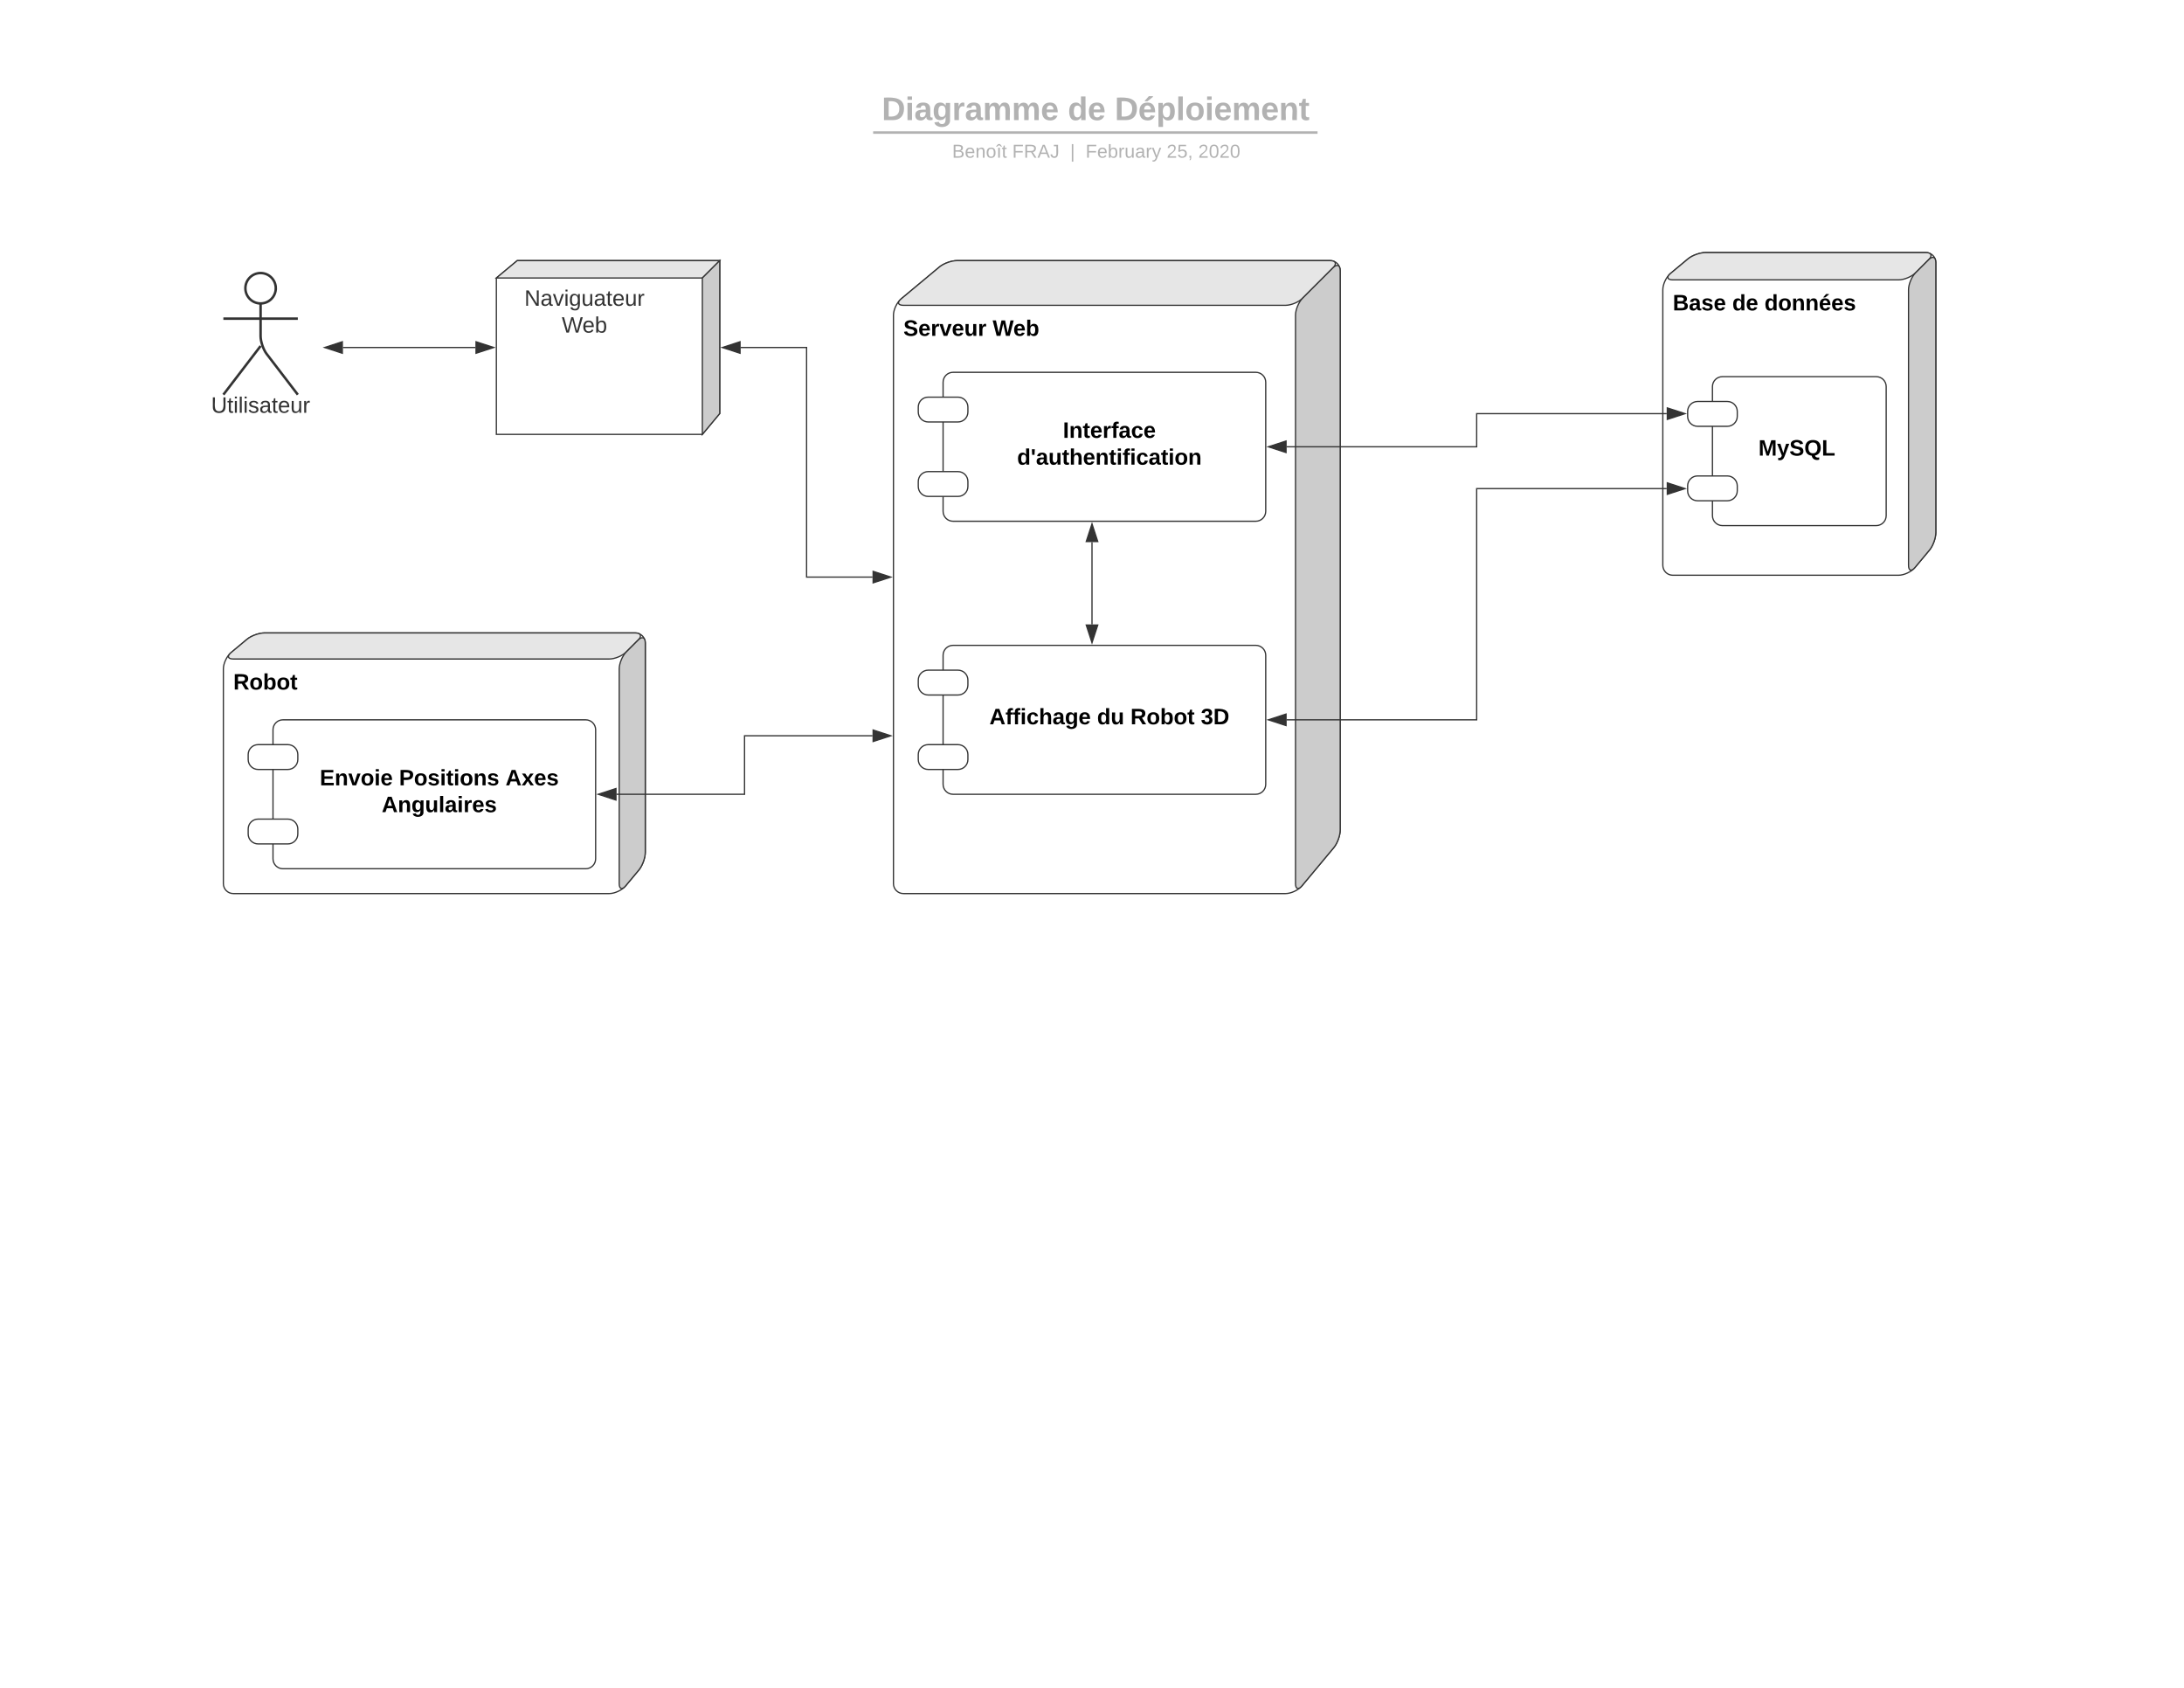 <svg xmlns="http://www.w3.org/2000/svg" xmlns:xlink="http://www.w3.org/1999/xlink" xmlns:lucid="lucid" width="1760" height="1360"><g transform="translate(0 0)" lucid:page-tab-id="0_0"><path d="M0 0h1760v1360H0z" fill="#fff"/><path d="M720 254c0-4.42 2.75-10.3 6.15-13.12l30.9-25.76c3.4-2.83 9.73-5.12 14.15-5.12H1072c4.42 0 8 3.58 8 8v450.8c0 4.42-2.3 10.75-5.12 14.15l-25.76 30.9c-2.83 3.4-8.7 6.15-13.12 6.15H728c-4.42 0-8-3.58-8-8z" stroke="#333" fill="#fff"/><path d="M728 246c-4.42 0-5.25-2.3-1.85-5.12l30.9-25.76c3.4-2.83 9.73-5.12 14.15-5.12H1072c4.42 0 5.47 2.53 2.34 5.66l-24.68 24.68c-3.13 3.13-9.24 5.66-13.66 5.66z" stroke="#333" fill="#e6e6e6"/><path d="M1044 254c0-4.42 2.53-10.53 5.66-13.66l24.68-24.68c3.13-3.13 5.66-2.08 5.66 2.34v450.8c0 4.42-2.3 10.75-5.12 14.15l-25.76 30.9c-2.83 3.4-5.12 2.57-5.12-1.85z" stroke="#333" fill="#ccc"/><use xlink:href="#a" transform="matrix(1,0,0,1,728,254) translate(0 16.6)"/><use xlink:href="#b" transform="matrix(1,0,0,1,728,254) translate(71.95 16.6)"/><path d="M453.15 75c0-4.42 3.58-8 8-8h836.75c4.4 0 8 3.58 8 8v25.16c0 4.4-3.6 8-8 8H461.15c-4.42 0-8-3.6-8-8z" stroke="#000" stroke-opacity="0" stroke-width="2" fill="#fff" fill-opacity="0"/><use xlink:href="#c" transform="matrix(1,0,0,1,457.147,71) translate(253.472 25.783)"/><use xlink:href="#d" transform="matrix(1,0,0,1,457.147,71) translate(403.375 25.783)"/><use xlink:href="#e" transform="matrix(1,0,0,1,457.147,71) translate(441.179 25.783)"/><path d="M704.63 106.8h356.12M704.66 106.8h-1.03M1060.73 106.8h1.02" stroke="#b2b2b2" stroke-width="2" fill="none"/><path d="M453.15 116.16c0-4.42 3.58-8 8-8h837.7c4.42 0 8 3.58 8 8V119c0 4.42-3.58 8-8 8h-837.7c-4.42 0-8-3.58-8-8z" stroke="#000" stroke-opacity="0" stroke-width="2" fill="#fff" fill-opacity="0"/><use xlink:href="#f" transform="matrix(1,0,0,1,457.147,112.155) translate(310.143 14.917)"/><use xlink:href="#g" transform="matrix(1,0,0,1,457.147,112.155) translate(358.581 14.917)"/><use xlink:href="#h" transform="matrix(1,0,0,1,457.147,112.155) translate(405.235 14.917)"/><use xlink:href="#i" transform="matrix(1,0,0,1,457.147,112.155) translate(417.685 14.917)"/><use xlink:href="#j" transform="matrix(1,0,0,1,457.147,112.155) translate(482.991 14.917)"/><use xlink:href="#k" transform="matrix(1,0,0,1,457.147,112.155) translate(508.485 14.917)"/><path d="M222.25 232.25c0 6.77-5.48 12.25-12.25 12.25s-12.25-5.48-12.25-12.25S203.23 220 210 220s12.25 5.48 12.25 12.25z" stroke="#333" stroke-width="2" fill="#fff"/><path d="M210 244.5v26.3c0 4.42 2.18 10.84 4.86 14.35L240 318m-30-39.2L180 318m0-61.25h60" stroke="#333" stroke-width="2" fill="none"/><path d="M180 228c0-4.42 3.58-8 8-8h44c4.42 0 8 3.58 8 8v104c0 4.42-3.58 8-8 8h-44c-4.42 0-8-3.58-8-8z" fill="none"/><use xlink:href="#l" transform="matrix(1,0,0,1,100,318) translate(70.125 14.6)"/><path d="M400 224l16.8-14H580v123.2L566 350H400z" stroke="#333" fill="#fff"/><path d="M400 224l16.8-14H580l-14 14z" stroke="#333" fill="#e6e6e6"/><path d="M566 224l14-14v123.2L566 350z" stroke="#333" fill="#ccc"/><use xlink:href="#m" transform="matrix(1,0,0,1,408,232) translate(14.575 14.4)"/><use xlink:href="#n" transform="matrix(1,0,0,1,408,232) translate(44.7 36)"/><path d="M880 503.12v-66.24" stroke="#333" fill="none"/><path d="M880 517.88l-4.64-14.26h9.28zM880 422.12l4.64 14.26h-9.28z" stroke="#333" fill="#333"/><path d="M596.88 280H650v185h53.12" stroke="#333" fill="none"/><path d="M582.12 280l14.26-4.64v9.28zM717.88 465l-14.26 4.64v-9.28z" stroke="#333" fill="#333"/><path d="M760 308c0-4.42 3.58-8 8-8h244c4.42 0 8 3.58 8 8v104c0 4.42-3.58 8-8 8H768c-4.42 0-8-3.58-8-8z" stroke="#333" fill="#fff"/><path d="M740 328c0-4.42 3.58-8 8-8h24c4.42 0 8 3.58 8 8v4c0 4.42-3.58 8-8 8h-24c-4.42 0-8-3.58-8-8zM740 388c0-4.42 3.58-8 8-8h24c4.42 0 8 3.58 8 8v4c0 4.42-3.58 8-8 8h-24c-4.42 0-8-3.58-8-8z" stroke="#333" fill="#fff"/><use xlink:href="#o" transform="matrix(1,0,0,1,796,312) translate(60.575 40.8)"/><use xlink:href="#p" transform="matrix(1,0,0,1,796,312) translate(23.625 62.4)"/><path d="M760 528c0-4.42 3.58-8 8-8h244c4.42 0 8 3.58 8 8v104c0 4.42-3.58 8-8 8H768c-4.42 0-8-3.58-8-8z" stroke="#333" fill="#fff"/><path d="M740 548c0-4.42 3.58-8 8-8h24c4.42 0 8 3.58 8 8v4c0 4.42-3.58 8-8 8h-24c-4.42 0-8-3.58-8-8zM740 608c0-4.42 3.58-8 8-8h24c4.42 0 8 3.58 8 8v4c0 4.42-3.58 8-8 8h-24c-4.42 0-8-3.58-8-8z" stroke="#333" fill="#fff"/><use xlink:href="#q" transform="matrix(1,0,0,1,796,532) translate(1.325 51.6)"/><use xlink:href="#r" transform="matrix(1,0,0,1,796,532) translate(88.075 51.6)"/><use xlink:href="#s" transform="matrix(1,0,0,1,796,532) translate(114.975 51.6)"/><use xlink:href="#t" transform="matrix(1,0,0,1,796,532) translate(171.725 51.6)"/><path d="M180 539c0-4.42 2.75-10.3 6.15-13.12l12.9-10.76c3.4-2.83 9.73-5.12 14.15-5.12H512c4.42 0 8 3.58 8 8v168.8c0 4.42-2.3 10.75-5.12 14.15l-10.76 12.9c-2.83 3.4-8.7 6.15-13.12 6.15H188c-4.42 0-8-3.58-8-8z" stroke="#333" fill="#fff"/><path d="M188 531c-4.42 0-5.25-2.3-1.85-5.12l12.9-10.76c3.4-2.83 9.73-5.12 14.15-5.12H512c4.42 0 5.47 2.53 2.34 5.66l-9.68 9.68c-3.13 3.13-9.24 5.66-13.66 5.66z" stroke="#333" fill="#e6e6e6"/><path d="M499 539c0-4.42 2.53-10.53 5.66-13.66l9.68-9.68c3.13-3.13 5.66-2.08 5.66 2.34v168.8c0 4.42-2.3 10.75-5.12 14.15l-10.76 12.9c-2.83 3.4-5.12 2.57-5.12-1.85z" stroke="#333" fill="#ccc"/><use xlink:href="#u" transform="matrix(1,0,0,1,188,539) translate(0 16.6)"/><path d="M220 588c0-4.42 3.58-8 8-8h244c4.42 0 8 3.58 8 8v104c0 4.42-3.58 8-8 8H228c-4.42 0-8-3.58-8-8z" stroke="#333" fill="#fff"/><path d="M200 608c0-4.42 3.58-8 8-8h24c4.42 0 8 3.58 8 8v4c0 4.42-3.58 8-8 8h-24c-4.42 0-8-3.58-8-8zM200 668c0-4.42 3.58-8 8-8h24c4.42 0 8 3.58 8 8v4c0 4.42-3.58 8-8 8h-24c-4.42 0-8-3.58-8-8z" stroke="#333" fill="#fff"/><use xlink:href="#v" transform="matrix(1,0,0,1,256,592) translate(1.675 40.8)"/><use xlink:href="#w" transform="matrix(1,0,0,1,256,592) translate(65.575 40.8)"/><use xlink:href="#x" transform="matrix(1,0,0,1,256,592) translate(151.375 40.8)"/><use xlink:href="#y" transform="matrix(1,0,0,1,256,592) translate(51.6 62.4)"/><path d="M276.38 280h106.74" stroke="#333" fill="none"/><path d="M261.62 280l14.26-4.64v9.28zM397.88 280l-14.26 4.64v-9.28z" stroke="#333" fill="#333"/><path d="M1340 233.5c0-4.42 2.75-10.3 6.15-13.12l14.1-11.76c3.4-2.83 9.73-5.12 14.15-5.12H1552c4.42 0 8 3.58 8 8v217.6c0 4.42-2.3 10.75-5.12 14.15l-11.76 14.1c-2.83 3.4-8.7 6.15-13.12 6.15h-182c-4.42 0-8-3.58-8-8z" stroke="#333" fill="#fff"/><path d="M1348 225.5c-4.42 0-5.25-2.3-1.85-5.12l14.1-11.76c3.4-2.83 9.73-5.12 14.15-5.12H1552c4.42 0 5.47 2.53 2.34 5.66l-10.68 10.68c-3.13 3.13-9.24 5.66-13.66 5.66z" stroke="#333" fill="#e6e6e6"/><path d="M1538 233.5c0-4.42 2.53-10.53 5.66-13.66l10.68-10.68c3.13-3.13 5.66-2.08 5.66 2.34v217.6c0 4.42-2.3 10.75-5.12 14.15l-11.76 14.1c-2.83 3.4-5.12 2.57-5.12-1.85z" stroke="#333" fill="#ccc"/><g><use xlink:href="#z" transform="matrix(1,0,0,1,1348,233.5) translate(0 16.6)"/><use xlink:href="#A" transform="matrix(1,0,0,1,1348,233.5) translate(47.95 16.6)"/><use xlink:href="#B" transform="matrix(1,0,0,1,1348,233.5) translate(73.9 16.6)"/></g><path d="M1380 311.5c0-4.42 3.58-8 8-8h124c4.42 0 8 3.58 8 8v104c0 4.42-3.58 8-8 8h-124c-4.42 0-8-3.58-8-8z" stroke="#333" fill="#fff"/><path d="M1360 331.5c0-4.42 3.58-8 8-8h24c4.42 0 8 3.58 8 8v4c0 4.42-3.58 8-8 8h-24c-4.42 0-8-3.58-8-8zM1360 391.5c0-4.42 3.58-8 8-8h24c4.42 0 8 3.58 8 8v4c0 4.42-3.58 8-8 8h-24c-4.42 0-8-3.58-8-8z" stroke="#333" fill="#fff"/><g><use xlink:href="#C" transform="matrix(1,0,0,1,1392,315.5) translate(25.05 51.6)"/></g><path d="M1036.88 360H1190v-26.7h153.12" stroke="#333" fill="none"/><path d="M1022.12 360l14.26-4.64v9.28zM1357.88 333.3l-14.26 4.65v-9.27z" stroke="#333" fill="#333"/><path d="M1036.88 580H1190V393.7h153.12" stroke="#333" fill="none"/><path d="M1022.12 580l14.26-4.64v9.28zM1357.88 393.7l-14.26 4.62v-9.27z" stroke="#333" fill="#333"/><path d="M496.88 640H600v-47.15h103.12" stroke="#333" fill="none"/><path d="M482.12 640l14.26-4.64v9.28zM717.88 592.85l-14.26 4.64v-9.28z" stroke="#333" fill="#333"/><defs><path d="M169-182c-1-43-94-46-97-3 18 66 151 10 154 114 3 95-165 93-204 36-6-8-10-19-12-30l50-8c3 46 112 56 116 5-17-69-150-10-154-114-4-87 153-88 188-35 5 8 8 18 10 28" id="D"/><path d="M185-48c-13 30-37 53-82 52C43 2 14-33 14-96s30-98 90-98c62 0 83 45 84 108H66c0 31 8 55 39 56 18 0 30-7 34-22zm-45-69c5-46-57-63-70-21-2 6-4 13-4 21h74" id="E"/><path d="M135-150c-39-12-60 13-60 57V0H25l-1-190h47c2 13-1 29 3 40 6-28 27-53 61-41v41" id="F"/><path d="M128 0H69L1-190h53L99-40l48-150h52" id="G"/><path d="M85 4C-2 5 27-109 22-190h50c7 57-23 150 33 157 60-5 35-97 40-157h50l1 190h-47c-2-12 1-28-3-38-12 25-28 42-61 42" id="H"/><g id="a"><use transform="matrix(0.05,0,0,0.05,0,0)" xlink:href="#D"/><use transform="matrix(0.05,0,0,0.05,12,0)" xlink:href="#E"/><use transform="matrix(0.05,0,0,0.05,22,0)" xlink:href="#F"/><use transform="matrix(0.05,0,0,0.05,29,0)" xlink:href="#G"/><use transform="matrix(0.05,0,0,0.05,39,0)" xlink:href="#E"/><use transform="matrix(0.05,0,0,0.05,49,0)" xlink:href="#H"/><use transform="matrix(0.05,0,0,0.05,59.95,0)" xlink:href="#F"/></g><path d="M275 0h-61l-44-196L126 0H64L0-248h53L97-49l45-199h58l43 199 44-199h52" id="I"/><path d="M135-194c52 0 70 43 70 98 0 56-19 99-73 100-30 1-46-15-58-35L72 0H24l1-261h50v104c11-23 29-37 60-37zM114-30c31 0 40-27 40-66 0-37-7-63-39-63s-41 28-41 65c0 36 8 64 40 64" id="J"/><g id="b"><use transform="matrix(0.05,0,0,0.05,0,0)" xlink:href="#I"/><use transform="matrix(0.05,0,0,0.05,16.6,0)" xlink:href="#E"/><use transform="matrix(0.05,0,0,0.05,26.6,0)" xlink:href="#J"/></g><path fill="#b2b2b2" d="M24-248c120-7 223 5 221 122C244-46 201 0 124 0H24v-248zM76-40c74 7 117-18 117-86 0-67-45-88-117-82v168" id="K"/><path fill="#b2b2b2" d="M25-224v-37h50v37H25zM25 0v-190h50V0H25" id="L"/><path fill="#b2b2b2" d="M133-34C117-15 103 5 69 4 32 3 11-16 11-54c-1-60 55-63 116-61 1-26-3-47-28-47-18 1-26 9-28 27l-52-2c7-38 36-58 82-57s74 22 75 68l1 82c-1 14 12 18 25 15v27c-30 8-71 5-69-32zm-48 3c29 0 43-24 42-57-32 0-66-3-65 30 0 17 8 27 23 27" id="M"/><path fill="#b2b2b2" d="M195-6C206 82 75 100 31 46c-4-6-6-13-8-21l49-6c3 16 16 24 34 25 40 0 42-37 40-79-11 22-30 35-61 35-53 0-70-43-70-97 0-56 18-96 73-97 30 0 46 14 59 34l2-30h47zm-90-29c32 0 41-27 41-63 0-35-9-62-40-62-32 0-39 29-40 63 0 36 9 62 39 62" id="N"/><path fill="#b2b2b2" d="M135-150c-39-12-60 13-60 57V0H25l-1-190h47c2 13-1 29 3 40 6-28 27-53 61-41v41" id="O"/><path fill="#b2b2b2" d="M220-157c-53 9-28 100-34 157h-49v-107c1-27-5-49-29-50C55-147 81-57 75 0H25l-1-190h47c2 12-1 28 3 38 10-53 101-56 108 0 13-22 24-43 59-42 82 1 51 116 57 194h-49v-107c-1-25-5-48-29-50" id="P"/><path fill="#b2b2b2" d="M185-48c-13 30-37 53-82 52C43 2 14-33 14-96s30-98 90-98c62 0 83 45 84 108H66c0 31 8 55 39 56 18 0 30-7 34-22zm-45-69c5-46-57-63-70-21-2 6-4 13-4 21h74" id="Q"/><g id="c"><use transform="matrix(0.073,0,0,0.073,0,0)" xlink:href="#K"/><use transform="matrix(0.073,0,0,0.073,18.865,0)" xlink:href="#L"/><use transform="matrix(0.073,0,0,0.073,26.149,0)" xlink:href="#M"/><use transform="matrix(0.073,0,0,0.073,40.717,0)" xlink:href="#N"/><use transform="matrix(0.073,0,0,0.073,56.669,0)" xlink:href="#O"/><use transform="matrix(0.073,0,0,0.073,66.867,0)" xlink:href="#M"/><use transform="matrix(0.073,0,0,0.073,81.435,0)" xlink:href="#P"/><use transform="matrix(0.073,0,0,0.073,104.743,0)" xlink:href="#P"/><use transform="matrix(0.073,0,0,0.073,128.052,0)" xlink:href="#Q"/></g><path fill="#b2b2b2" d="M88-194c31-1 46 15 58 34l-1-101h50l1 261h-48c-2-10 0-23-3-31C134-8 116 4 84 4 32 4 16-41 15-95c0-56 19-97 73-99zm17 164c33 0 40-30 41-66 1-37-9-64-41-64s-38 30-39 65c0 43 13 65 39 65" id="R"/><g id="d"><use transform="matrix(0.073,0,0,0.073,0,0)" xlink:href="#R"/><use transform="matrix(0.073,0,0,0.073,15.952,0)" xlink:href="#Q"/></g><path fill="#b2b2b2" d="M185-48c-13 30-37 53-82 52C43 2 14-33 14-96s30-98 90-98c62 0 83 45 84 108H66c0 31 8 55 39 56 18 0 30-7 34-22zm-45-69c5-46-57-63-70-21-2 6-4 13-4 21h74zm-67-91v-5l45-51h45v8l-60 48H73" id="S"/><path fill="#b2b2b2" d="M135-194c53 0 70 44 70 98 0 56-19 98-73 100-31 1-45-17-59-34 3 33 2 69 2 105H25l-1-265h48c2 10 0 23 3 31 11-24 29-35 60-35zM114-30c33 0 39-31 40-66 0-38-9-64-40-64-56 0-55 130 0 130" id="T"/><path fill="#b2b2b2" d="M25 0v-261h50V0H25" id="U"/><path fill="#b2b2b2" d="M110-194c64 0 96 36 96 99 0 64-35 99-97 99-61 0-95-36-95-99 0-62 34-99 96-99zm-1 164c35 0 45-28 45-65 0-40-10-65-43-65-34 0-45 26-45 65 0 36 10 65 43 65" id="V"/><path fill="#b2b2b2" d="M135-194c87-1 58 113 63 194h-50c-7-57 23-157-34-157-59 0-34 97-39 157H25l-1-190h47c2 12-1 28 3 38 12-26 28-41 61-42" id="W"/><path fill="#b2b2b2" d="M115-3C79 11 28 4 28-45v-112H4v-33h27l15-45h31v45h36v33H77v99c-1 23 16 31 38 25v30" id="X"/><g id="e"><use transform="matrix(0.073,0,0,0.073,0,0)" xlink:href="#K"/><use transform="matrix(0.073,0,0,0.073,18.865,0)" xlink:href="#S"/><use transform="matrix(0.073,0,0,0.073,33.433,0)" xlink:href="#T"/><use transform="matrix(0.073,0,0,0.073,49.385,0)" xlink:href="#U"/><use transform="matrix(0.073,0,0,0.073,56.669,0)" xlink:href="#V"/><use transform="matrix(0.073,0,0,0.073,72.621,0)" xlink:href="#L"/><use transform="matrix(0.073,0,0,0.073,79.905,0)" xlink:href="#Q"/><use transform="matrix(0.073,0,0,0.073,94.473,0)" xlink:href="#P"/><use transform="matrix(0.073,0,0,0.073,117.781,0)" xlink:href="#Q"/><use transform="matrix(0.073,0,0,0.073,132.349,0)" xlink:href="#W"/><use transform="matrix(0.073,0,0,0.073,148.301,0)" xlink:href="#X"/></g><path fill="#b2b2b2" d="M160-131c35 5 61 23 61 61C221 17 115-2 30 0v-248c76 3 177-17 177 60 0 33-19 50-47 57zm-97-11c50-1 110 9 110-42 0-47-63-36-110-37v79zm0 115c55-2 124 14 124-45 0-56-70-42-124-44v89" id="Y"/><path fill="#b2b2b2" d="M100-194c63 0 86 42 84 106H49c0 40 14 67 53 68 26 1 43-12 49-29l28 8c-11 28-37 45-77 45C44 4 14-33 15-96c1-61 26-98 85-98zm52 81c6-60-76-77-97-28-3 7-6 17-6 28h103" id="Z"/><path fill="#b2b2b2" d="M117-194c89-4 53 116 60 194h-32v-121c0-31-8-49-39-48C34-167 62-67 57 0H25l-1-190h30c1 10-1 24 2 32 11-22 29-35 61-36" id="aa"/><path fill="#b2b2b2" d="M100-194c62-1 85 37 85 99 1 63-27 99-86 99S16-35 15-95c0-66 28-99 85-99zM99-20c44 1 53-31 53-75 0-43-8-75-51-75s-53 32-53 75 10 74 51 75" id="ab"/><path fill="#b2b2b2" d="M34 0v-190h32V0H34zm35-262c12 18 30 30 39 51-31 2-38-20-57-30-20 10-27 32-59 30 9-22 29-33 41-51h36" id="ac"/><path fill="#b2b2b2" d="M59-47c-2 24 18 29 38 22v24C64 9 27 4 27-40v-127H5v-23h24l9-43h21v43h35v23H59v120" id="ad"/><g id="f"><use transform="matrix(0.042,0,0,0.042,0,0)" xlink:href="#Y"/><use transform="matrix(0.042,0,0,0.042,10.198,0)" xlink:href="#Z"/><use transform="matrix(0.042,0,0,0.042,18.695,0)" xlink:href="#aa"/><use transform="matrix(0.042,0,0,0.042,27.193,0)" xlink:href="#ab"/><use transform="matrix(0.042,0,0,0.042,35.691,0)" xlink:href="#ac"/><use transform="matrix(0.042,0,0,0.042,39.94,0)" xlink:href="#ad"/></g><path fill="#b2b2b2" d="M63-220v92h138v28H63V0H30v-248h175v28H63" id="ae"/><path fill="#b2b2b2" d="M233-177c-1 41-23 64-60 70L243 0h-38l-65-103H63V0H30v-248c88 3 205-21 203 71zM63-129c60-2 137 13 137-47 0-61-80-42-137-45v92" id="af"/><path fill="#b2b2b2" d="M205 0l-28-72H64L36 0H1l101-248h38L239 0h-34zm-38-99l-47-123c-12 45-31 82-46 123h93" id="ag"/><path fill="#b2b2b2" d="M153-248C145-148 188 4 80 4 36 3 13-21 6-62l32-5c4 25 16 42 43 43 27 0 39-20 39-49v-147H72v-28h81" id="ah"/><g id="g"><use transform="matrix(0.042,0,0,0.042,0,0)" xlink:href="#ae"/><use transform="matrix(0.042,0,0,0.042,9.305,0)" xlink:href="#af"/><use transform="matrix(0.042,0,0,0.042,20.31,0)" xlink:href="#ag"/><use transform="matrix(0.042,0,0,0.042,30.508,0)" xlink:href="#ah"/></g><path fill="#b2b2b2" d="M32 76v-337h29V76H32" id="ai"/><use transform="matrix(0.042,0,0,0.042,0,0)" xlink:href="#ai" id="h"/><path fill="#b2b2b2" d="M115-194c53 0 69 39 70 98 0 66-23 100-70 100C84 3 66-7 56-30L54 0H23l1-261h32v101c10-23 28-34 59-34zm-8 174c40 0 45-34 45-75 0-40-5-75-45-74-42 0-51 32-51 76 0 43 10 73 51 73" id="aj"/><path fill="#b2b2b2" d="M114-163C36-179 61-72 57 0H25l-1-190h30c1 12-1 29 2 39 6-27 23-49 58-41v29" id="ak"/><path fill="#b2b2b2" d="M84 4C-5 8 30-112 23-190h32v120c0 31 7 50 39 49 72-2 45-101 50-169h31l1 190h-30c-1-10 1-25-2-33-11 22-28 36-60 37" id="al"/><path fill="#b2b2b2" d="M141-36C126-15 110 5 73 4 37 3 15-17 15-53c-1-64 63-63 125-63 3-35-9-54-41-54-24 1-41 7-42 31l-33-3c5-37 33-52 76-52 45 0 72 20 72 64v82c-1 20 7 32 28 27v20c-31 9-61-2-59-35zM48-53c0 20 12 33 32 33 41-3 63-29 60-74-43 2-92-5-92 41" id="am"/><path fill="#b2b2b2" d="M179-190L93 31C79 59 56 82 12 73V49c39 6 53-20 64-50L1-190h34L92-34l54-156h33" id="an"/><g id="i"><use transform="matrix(0.042,0,0,0.042,0,0)" xlink:href="#ae"/><use transform="matrix(0.042,0,0,0.042,9.305,0)" xlink:href="#Z"/><use transform="matrix(0.042,0,0,0.042,17.803,0)" xlink:href="#aj"/><use transform="matrix(0.042,0,0,0.042,26.301,0)" xlink:href="#ak"/><use transform="matrix(0.042,0,0,0.042,31.357,0)" xlink:href="#al"/><use transform="matrix(0.042,0,0,0.042,39.855,0)" xlink:href="#am"/><use transform="matrix(0.042,0,0,0.042,48.353,0)" xlink:href="#ak"/><use transform="matrix(0.042,0,0,0.042,53.41,0)" xlink:href="#an"/></g><path fill="#b2b2b2" d="M101-251c82-7 93 87 43 132L82-64C71-53 59-42 53-27h129V0H18c2-99 128-94 128-182 0-28-16-43-45-43s-46 15-49 41l-32-3c6-41 34-60 81-64" id="ao"/><path fill="#b2b2b2" d="M54-142c48-35 137-8 131 61C196 18 31 33 14-55l32-4c7 23 22 37 52 37 35-1 51-22 54-58 4-55-73-65-99-34H22l8-134h141v27H59" id="ap"/><path fill="#b2b2b2" d="M68-38c1 34 0 65-14 84H32c9-13 17-26 17-46H33v-38h35" id="aq"/><g id="j"><use transform="matrix(0.042,0,0,0.042,0,0)" xlink:href="#ao"/><use transform="matrix(0.042,0,0,0.042,8.498,0)" xlink:href="#ap"/><use transform="matrix(0.042,0,0,0.042,16.996,0)" xlink:href="#aq"/></g><path fill="#b2b2b2" d="M101-251c68 0 85 55 85 127S166 4 100 4C33 4 14-52 14-124c0-73 17-127 87-127zm-1 229c47 0 54-49 54-102s-4-102-53-102c-51 0-55 48-55 102 0 53 5 102 54 102" id="ar"/><g id="k"><use transform="matrix(0.042,0,0,0.042,0,0)" xlink:href="#ao"/><use transform="matrix(0.042,0,0,0.042,8.498,0)" xlink:href="#ar"/><use transform="matrix(0.042,0,0,0.042,16.996,0)" xlink:href="#ao"/><use transform="matrix(0.042,0,0,0.042,25.494,0)" xlink:href="#ar"/></g><path fill="#333" d="M232-93c-1 65-40 97-104 97C67 4 28-28 28-90v-158h33c8 89-33 224 67 224 102 0 64-133 71-224h33v155" id="as"/><path fill="#333" d="M59-47c-2 24 18 29 38 22v24C64 9 27 4 27-40v-127H5v-23h24l9-43h21v43h35v23H59v120" id="at"/><path fill="#333" d="M24-231v-30h32v30H24zM24 0v-190h32V0H24" id="au"/><path fill="#333" d="M24 0v-261h32V0H24" id="av"/><path fill="#333" d="M135-143c-3-34-86-38-87 0 15 53 115 12 119 90S17 21 10-45l28-5c4 36 97 45 98 0-10-56-113-15-118-90-4-57 82-63 122-42 12 7 21 19 24 35" id="aw"/><path fill="#333" d="M141-36C126-15 110 5 73 4 37 3 15-17 15-53c-1-64 63-63 125-63 3-35-9-54-41-54-24 1-41 7-42 31l-33-3c5-37 33-52 76-52 45 0 72 20 72 64v82c-1 20 7 32 28 27v20c-31 9-61-2-59-35zM48-53c0 20 12 33 32 33 41-3 63-29 60-74-43 2-92-5-92 41" id="ax"/><path fill="#333" d="M100-194c63 0 86 42 84 106H49c0 40 14 67 53 68 26 1 43-12 49-29l28 8c-11 28-37 45-77 45C44 4 14-33 15-96c1-61 26-98 85-98zm52 81c6-60-76-77-97-28-3 7-6 17-6 28h103" id="ay"/><path fill="#333" d="M84 4C-5 8 30-112 23-190h32v120c0 31 7 50 39 49 72-2 45-101 50-169h31l1 190h-30c-1-10 1-25-2-33-11 22-28 36-60 37" id="az"/><path fill="#333" d="M114-163C36-179 61-72 57 0H25l-1-190h30c1 12-1 29 2 39 6-27 23-49 58-41v29" id="aA"/><g id="l"><use transform="matrix(0.05,0,0,0.05,0,0)" xlink:href="#as"/><use transform="matrix(0.05,0,0,0.05,12.95,0)" xlink:href="#at"/><use transform="matrix(0.05,0,0,0.05,17.95,0)" xlink:href="#au"/><use transform="matrix(0.05,0,0,0.05,21.9,0)" xlink:href="#av"/><use transform="matrix(0.05,0,0,0.05,25.85,0)" xlink:href="#au"/><use transform="matrix(0.05,0,0,0.05,29.8,0)" xlink:href="#aw"/><use transform="matrix(0.05,0,0,0.05,38.8,0)" xlink:href="#ax"/><use transform="matrix(0.05,0,0,0.05,48.8,0)" xlink:href="#at"/><use transform="matrix(0.05,0,0,0.05,53.8,0)" xlink:href="#ay"/><use transform="matrix(0.05,0,0,0.05,63.8,0)" xlink:href="#az"/><use transform="matrix(0.05,0,0,0.05,73.8,0)" xlink:href="#aA"/></g><path fill="#333" d="M190 0L58-211 59 0H30v-248h39L202-35l-2-213h31V0h-41" id="aB"/><path fill="#333" d="M108 0H70L1-190h34L89-25l56-165h34" id="aC"/><path fill="#333" d="M177-190C167-65 218 103 67 71c-23-6-38-20-44-43l32-5c15 47 100 32 89-28v-30C133-14 115 1 83 1 29 1 15-40 15-95c0-56 16-97 71-98 29-1 48 16 59 35 1-10 0-23 2-32h30zM94-22c36 0 50-32 50-73 0-42-14-75-50-75-39 0-46 34-46 75s6 73 46 73" id="aD"/><g id="m"><use transform="matrix(0.05,0,0,0.05,0,0)" xlink:href="#aB"/><use transform="matrix(0.05,0,0,0.05,12.95,0)" xlink:href="#ax"/><use transform="matrix(0.05,0,0,0.05,22.95,0)" xlink:href="#aC"/><use transform="matrix(0.05,0,0,0.05,31.95,0)" xlink:href="#au"/><use transform="matrix(0.05,0,0,0.05,35.9,0)" xlink:href="#aD"/><use transform="matrix(0.05,0,0,0.05,45.9,0)" xlink:href="#az"/><use transform="matrix(0.05,0,0,0.05,55.9,0)" xlink:href="#ax"/><use transform="matrix(0.05,0,0,0.05,65.9,0)" xlink:href="#at"/><use transform="matrix(0.05,0,0,0.05,70.9,0)" xlink:href="#ay"/><use transform="matrix(0.05,0,0,0.05,80.9,0)" xlink:href="#az"/><use transform="matrix(0.05,0,0,0.05,90.9,0)" xlink:href="#aA"/></g><path fill="#333" d="M266 0h-40l-56-210L115 0H75L2-248h35L96-30l15-64 43-154h32l59 218 59-218h35" id="aE"/><path fill="#333" d="M115-194c53 0 69 39 70 98 0 66-23 100-70 100C84 3 66-7 56-30L54 0H23l1-261h32v101c10-23 28-34 59-34zm-8 174c40 0 45-34 45-75 0-40-5-75-45-74-42 0-51 32-51 76 0 43 10 73 51 73" id="aF"/><g id="n"><use transform="matrix(0.05,0,0,0.05,0,0)" xlink:href="#aE"/><use transform="matrix(0.05,0,0,0.05,16.6,0)" xlink:href="#ay"/><use transform="matrix(0.05,0,0,0.05,26.6,0)" xlink:href="#aF"/></g><path d="M24 0v-248h52V0H24" id="aG"/><path d="M135-194c87-1 58 113 63 194h-50c-7-57 23-157-34-157-59 0-34 97-39 157H25l-1-190h47c2 12-1 28 3 38 12-26 28-41 61-42" id="aH"/><path d="M115-3C79 11 28 4 28-45v-112H4v-33h27l15-45h31v45h36v33H77v99c-1 23 16 31 38 25v30" id="aI"/><path d="M121-226c-27-7-43 5-38 36h38v33H83V0H34v-157H6v-33h28c-9-59 32-81 87-68v32" id="aJ"/><path d="M133-34C117-15 103 5 69 4 32 3 11-16 11-54c-1-60 55-63 116-61 1-26-3-47-28-47-18 1-26 9-28 27l-52-2c7-38 36-58 82-57s74 22 75 68l1 82c-1 14 12 18 25 15v27c-30 8-71 5-69-32zm-48 3c29 0 43-24 42-57-32 0-66-3-65 30 0 17 8 27 23 27" id="aK"/><path d="M190-63c-7 42-38 67-86 67-59 0-84-38-90-98-12-110 154-137 174-36l-49 2c-2-19-15-32-35-32-30 0-35 28-38 64-6 74 65 87 74 30" id="aL"/><g id="o"><use transform="matrix(0.05,0,0,0.05,0,0)" xlink:href="#aG"/><use transform="matrix(0.05,0,0,0.05,5,0)" xlink:href="#aH"/><use transform="matrix(0.05,0,0,0.05,15.95,0)" xlink:href="#aI"/><use transform="matrix(0.05,0,0,0.05,21.9,0)" xlink:href="#E"/><use transform="matrix(0.05,0,0,0.05,31.9,0)" xlink:href="#F"/><use transform="matrix(0.05,0,0,0.05,38.9,0)" xlink:href="#aJ"/><use transform="matrix(0.05,0,0,0.05,44.85,0)" xlink:href="#aK"/><use transform="matrix(0.05,0,0,0.05,54.85,0)" xlink:href="#aL"/><use transform="matrix(0.05,0,0,0.05,64.85,0)" xlink:href="#E"/></g><path d="M88-194c31-1 46 15 58 34l-1-101h50l1 261h-48c-2-10 0-23-3-31C134-8 116 4 84 4 32 4 16-41 15-95c0-56 19-97 73-99zm17 164c33 0 40-30 41-66 1-37-9-64-41-64s-38 30-39 65c0 43 13 65 39 65" id="aM"/><path d="M62-158H24l-5-90h48" id="aN"/><path d="M114-157C55-157 80-60 75 0H25v-261h50l-1 109c12-26 28-41 61-42 86-1 58 113 63 194h-50c-7-57 23-157-34-157" id="aO"/><path d="M25-224v-37h50v37H25zM25 0v-190h50V0H25" id="aP"/><path d="M110-194c64 0 96 36 96 99 0 64-35 99-97 99-61 0-95-36-95-99 0-62 34-99 96-99zm-1 164c35 0 45-28 45-65 0-40-10-65-43-65-34 0-45 26-45 65 0 36 10 65 43 65" id="aQ"/><g id="p"><use transform="matrix(0.05,0,0,0.05,0,0)" xlink:href="#aM"/><use transform="matrix(0.05,0,0,0.05,10.95,0)" xlink:href="#aN"/><use transform="matrix(0.05,0,0,0.05,15.2,0)" xlink:href="#aK"/><use transform="matrix(0.05,0,0,0.05,25.2,0)" xlink:href="#H"/><use transform="matrix(0.05,0,0,0.05,36.15,0)" xlink:href="#aI"/><use transform="matrix(0.05,0,0,0.05,42.1,0)" xlink:href="#aO"/><use transform="matrix(0.05,0,0,0.05,53.05,0)" xlink:href="#E"/><use transform="matrix(0.05,0,0,0.05,63.05,0)" xlink:href="#aH"/><use transform="matrix(0.05,0,0,0.05,74,0)" xlink:href="#aI"/><use transform="matrix(0.05,0,0,0.05,79.95,0)" xlink:href="#aP"/><use transform="matrix(0.05,0,0,0.05,84.95,0)" xlink:href="#aJ"/><use transform="matrix(0.05,0,0,0.05,90.9,0)" xlink:href="#aP"/><use transform="matrix(0.05,0,0,0.05,95.9,0)" xlink:href="#aL"/><use transform="matrix(0.05,0,0,0.05,105.9,0)" xlink:href="#aK"/><use transform="matrix(0.05,0,0,0.05,115.9,0)" xlink:href="#aI"/><use transform="matrix(0.05,0,0,0.05,121.85,0)" xlink:href="#aP"/><use transform="matrix(0.05,0,0,0.05,126.85,0)" xlink:href="#aQ"/><use transform="matrix(0.05,0,0,0.05,137.8,0)" xlink:href="#aH"/></g><path d="M199 0l-22-63H83L61 0H9l90-248h61L250 0h-51zm-33-102l-36-108c-10 38-24 72-36 108h72" id="aR"/><path d="M195-6C206 82 75 100 31 46c-4-6-6-13-8-21l49-6c3 16 16 24 34 25 40 0 42-37 40-79-11 22-30 35-61 35-53 0-70-43-70-97 0-56 18-96 73-97 30 0 46 14 59 34l2-30h47zm-90-29c32 0 41-27 41-63 0-35-9-62-40-62-32 0-39 29-40 63 0 36 9 62 39 62" id="aS"/><g id="q"><use transform="matrix(0.05,0,0,0.05,0,0)" xlink:href="#aR"/><use transform="matrix(0.05,0,0,0.05,12.95,0)" xlink:href="#aJ"/><use transform="matrix(0.05,0,0,0.05,18.9,0)" xlink:href="#aJ"/><use transform="matrix(0.05,0,0,0.05,24.85,0)" xlink:href="#aP"/><use transform="matrix(0.05,0,0,0.05,29.85,0)" xlink:href="#aL"/><use transform="matrix(0.05,0,0,0.05,39.85,0)" xlink:href="#aO"/><use transform="matrix(0.05,0,0,0.05,50.8,0)" xlink:href="#aK"/><use transform="matrix(0.05,0,0,0.05,60.8,0)" xlink:href="#aS"/><use transform="matrix(0.05,0,0,0.05,71.75,0)" xlink:href="#E"/></g><g id="r"><use transform="matrix(0.05,0,0,0.05,0,0)" xlink:href="#aM"/><use transform="matrix(0.05,0,0,0.05,10.95,0)" xlink:href="#H"/></g><path d="M240-174c0 40-23 61-54 70L253 0h-59l-57-94H76V0H24v-248c93 4 217-23 216 74zM76-134c48-2 112 12 112-38 0-48-66-32-112-35v73" id="aT"/><g id="s"><use transform="matrix(0.05,0,0,0.05,0,0)" xlink:href="#aT"/><use transform="matrix(0.05,0,0,0.05,12.95,0)" xlink:href="#aQ"/><use transform="matrix(0.05,0,0,0.05,23.9,0)" xlink:href="#J"/><use transform="matrix(0.05,0,0,0.05,34.85,0)" xlink:href="#aQ"/><use transform="matrix(0.05,0,0,0.05,45.8,0)" xlink:href="#aI"/></g><path d="M128-127c34 4 56 21 59 58 7 91-148 94-172 28-4-9-6-17-7-26l51-5c1 24 16 35 40 36 23 0 39-12 38-36-1-31-31-36-65-34v-40c32 2 59-3 59-33 0-20-13-33-34-33s-33 13-35 32l-50-3c6-44 37-68 86-68 50 0 83 20 83 66 0 35-22 52-53 58" id="aU"/><path d="M24-248c120-7 223 5 221 122C244-46 201 0 124 0H24v-248zM76-40c74 7 117-18 117-86 0-67-45-88-117-82v168" id="aV"/><g id="t"><use transform="matrix(0.05,0,0,0.05,0,0)" xlink:href="#aU"/><use transform="matrix(0.05,0,0,0.05,10,0)" xlink:href="#aV"/></g><g id="u"><use transform="matrix(0.05,0,0,0.05,0,0)" xlink:href="#aT"/><use transform="matrix(0.05,0,0,0.05,12.95,0)" xlink:href="#aQ"/><use transform="matrix(0.05,0,0,0.05,23.9,0)" xlink:href="#J"/><use transform="matrix(0.05,0,0,0.05,34.85,0)" xlink:href="#aQ"/><use transform="matrix(0.05,0,0,0.05,45.8,0)" xlink:href="#aI"/></g><path d="M24 0v-248h195v40H76v63h132v40H76v65h150V0H24" id="aW"/><g id="v"><use transform="matrix(0.05,0,0,0.05,0,0)" xlink:href="#aW"/><use transform="matrix(0.05,0,0,0.05,12,0)" xlink:href="#aH"/><use transform="matrix(0.05,0,0,0.05,22.95,0)" xlink:href="#G"/><use transform="matrix(0.05,0,0,0.05,32.95,0)" xlink:href="#aQ"/><use transform="matrix(0.05,0,0,0.05,43.9,0)" xlink:href="#aP"/><use transform="matrix(0.05,0,0,0.05,48.9,0)" xlink:href="#E"/></g><path d="M24-248c93 1 206-16 204 79-1 75-69 88-152 82V0H24v-248zm52 121c47 0 100 7 100-41 0-47-54-39-100-39v80" id="aX"/><path d="M137-138c1-29-70-34-71-4 15 46 118 7 119 86 1 83-164 76-172 9l43-7c4 19 20 25 44 25 33 8 57-30 24-41C81-84 22-81 20-136c-2-80 154-74 161-7" id="aY"/><g id="w"><use transform="matrix(0.05,0,0,0.05,0,0)" xlink:href="#aX"/><use transform="matrix(0.05,0,0,0.05,12,0)" xlink:href="#aQ"/><use transform="matrix(0.05,0,0,0.05,22.95,0)" xlink:href="#aY"/><use transform="matrix(0.05,0,0,0.05,32.95,0)" xlink:href="#aP"/><use transform="matrix(0.05,0,0,0.05,37.95,0)" xlink:href="#aI"/><use transform="matrix(0.05,0,0,0.05,43.9,0)" xlink:href="#aP"/><use transform="matrix(0.05,0,0,0.05,48.9,0)" xlink:href="#aQ"/><use transform="matrix(0.05,0,0,0.05,59.85,0)" xlink:href="#aH"/><use transform="matrix(0.05,0,0,0.05,70.8,0)" xlink:href="#aY"/></g><path d="M144 0l-44-69L55 0H2l70-98-66-92h53l41 62 40-62h54l-67 91 71 99h-54" id="aZ"/><g id="x"><use transform="matrix(0.05,0,0,0.05,0,0)" xlink:href="#aR"/><use transform="matrix(0.05,0,0,0.05,12.95,0)" xlink:href="#aZ"/><use transform="matrix(0.05,0,0,0.05,22.95,0)" xlink:href="#E"/><use transform="matrix(0.05,0,0,0.05,32.95,0)" xlink:href="#aY"/></g><path d="M25 0v-261h50V0H25" id="ba"/><g id="y"><use transform="matrix(0.05,0,0,0.05,0,0)" xlink:href="#aR"/><use transform="matrix(0.05,0,0,0.05,12.95,0)" xlink:href="#aH"/><use transform="matrix(0.05,0,0,0.05,23.9,0)" xlink:href="#aS"/><use transform="matrix(0.05,0,0,0.05,34.85,0)" xlink:href="#H"/><use transform="matrix(0.05,0,0,0.05,45.8,0)" xlink:href="#ba"/><use transform="matrix(0.05,0,0,0.05,50.8,0)" xlink:href="#aK"/><use transform="matrix(0.05,0,0,0.05,60.8,0)" xlink:href="#aP"/><use transform="matrix(0.05,0,0,0.05,65.8,0)" xlink:href="#F"/><use transform="matrix(0.05,0,0,0.05,72.8,0)" xlink:href="#E"/><use transform="matrix(0.05,0,0,0.05,82.8,0)" xlink:href="#aY"/></g><path d="M182-130c37 4 62 22 62 59C244 23 116-4 24 0v-248c84 5 203-23 205 63 0 31-19 50-47 55zM76-148c40-3 101 13 101-30 0-44-60-28-101-31v61zm0 110c48-3 116 14 116-37 0-48-69-32-116-35v72" id="bb"/><g id="z"><use transform="matrix(0.05,0,0,0.05,0,0)" xlink:href="#bb"/><use transform="matrix(0.05,0,0,0.05,12.95,0)" xlink:href="#aK"/><use transform="matrix(0.05,0,0,0.05,22.95,0)" xlink:href="#aY"/><use transform="matrix(0.05,0,0,0.05,32.95,0)" xlink:href="#E"/></g><g id="A"><use transform="matrix(0.05,0,0,0.05,0,0)" xlink:href="#aM"/><use transform="matrix(0.05,0,0,0.05,10.95,0)" xlink:href="#E"/></g><path d="M185-48c-13 30-37 53-82 52C43 2 14-33 14-96s30-98 90-98c62 0 83 45 84 108H66c0 31 8 55 39 56 18 0 30-7 34-22zm-45-69c5-46-57-63-70-21-2 6-4 13-4 21h74zm-67-91v-5l45-51h45v8l-60 48H73" id="bc"/><g id="B"><use transform="matrix(0.05,0,0,0.05,0,0)" xlink:href="#aM"/><use transform="matrix(0.05,0,0,0.05,10.95,0)" xlink:href="#aQ"/><use transform="matrix(0.05,0,0,0.05,21.9,0)" xlink:href="#aH"/><use transform="matrix(0.05,0,0,0.05,32.85,0)" xlink:href="#aH"/><use transform="matrix(0.05,0,0,0.05,43.8,0)" xlink:href="#bc"/><use transform="matrix(0.05,0,0,0.05,53.8,0)" xlink:href="#E"/><use transform="matrix(0.05,0,0,0.05,63.8,0)" xlink:href="#aY"/></g><path d="M230 0l2-204L168 0h-37L68-204 70 0H24v-248h70l56 185 57-185h69V0h-46" id="bd"/><path d="M123 10C108 53 80 86 19 72V37c35 8 53-11 59-39L3-190h52l48 148c12-52 28-100 44-148h51" id="be"/><path d="M140-251c80 0 125 45 125 126 0 70-33 111-92 124 6 28 34 38 68 31l-1 36C177 83 129 55 120 2 51-6 15-50 15-125c0-81 44-126 125-126zm-1 214c52 0 73-35 73-88 0-50-21-86-72-86-52 0-73 35-73 86s22 88 72 88" id="bf"/><path d="M24 0v-248h52v208h133V0H24" id="bg"/><g id="C"><use transform="matrix(0.05,0,0,0.05,0,0)" xlink:href="#bd"/><use transform="matrix(0.05,0,0,0.05,14.95,0)" xlink:href="#be"/><use transform="matrix(0.05,0,0,0.05,24.95,0)" xlink:href="#D"/><use transform="matrix(0.05,0,0,0.05,36.95,0)" xlink:href="#bf"/><use transform="matrix(0.05,0,0,0.05,50.95,0)" xlink:href="#bg"/></g></defs></g></svg>